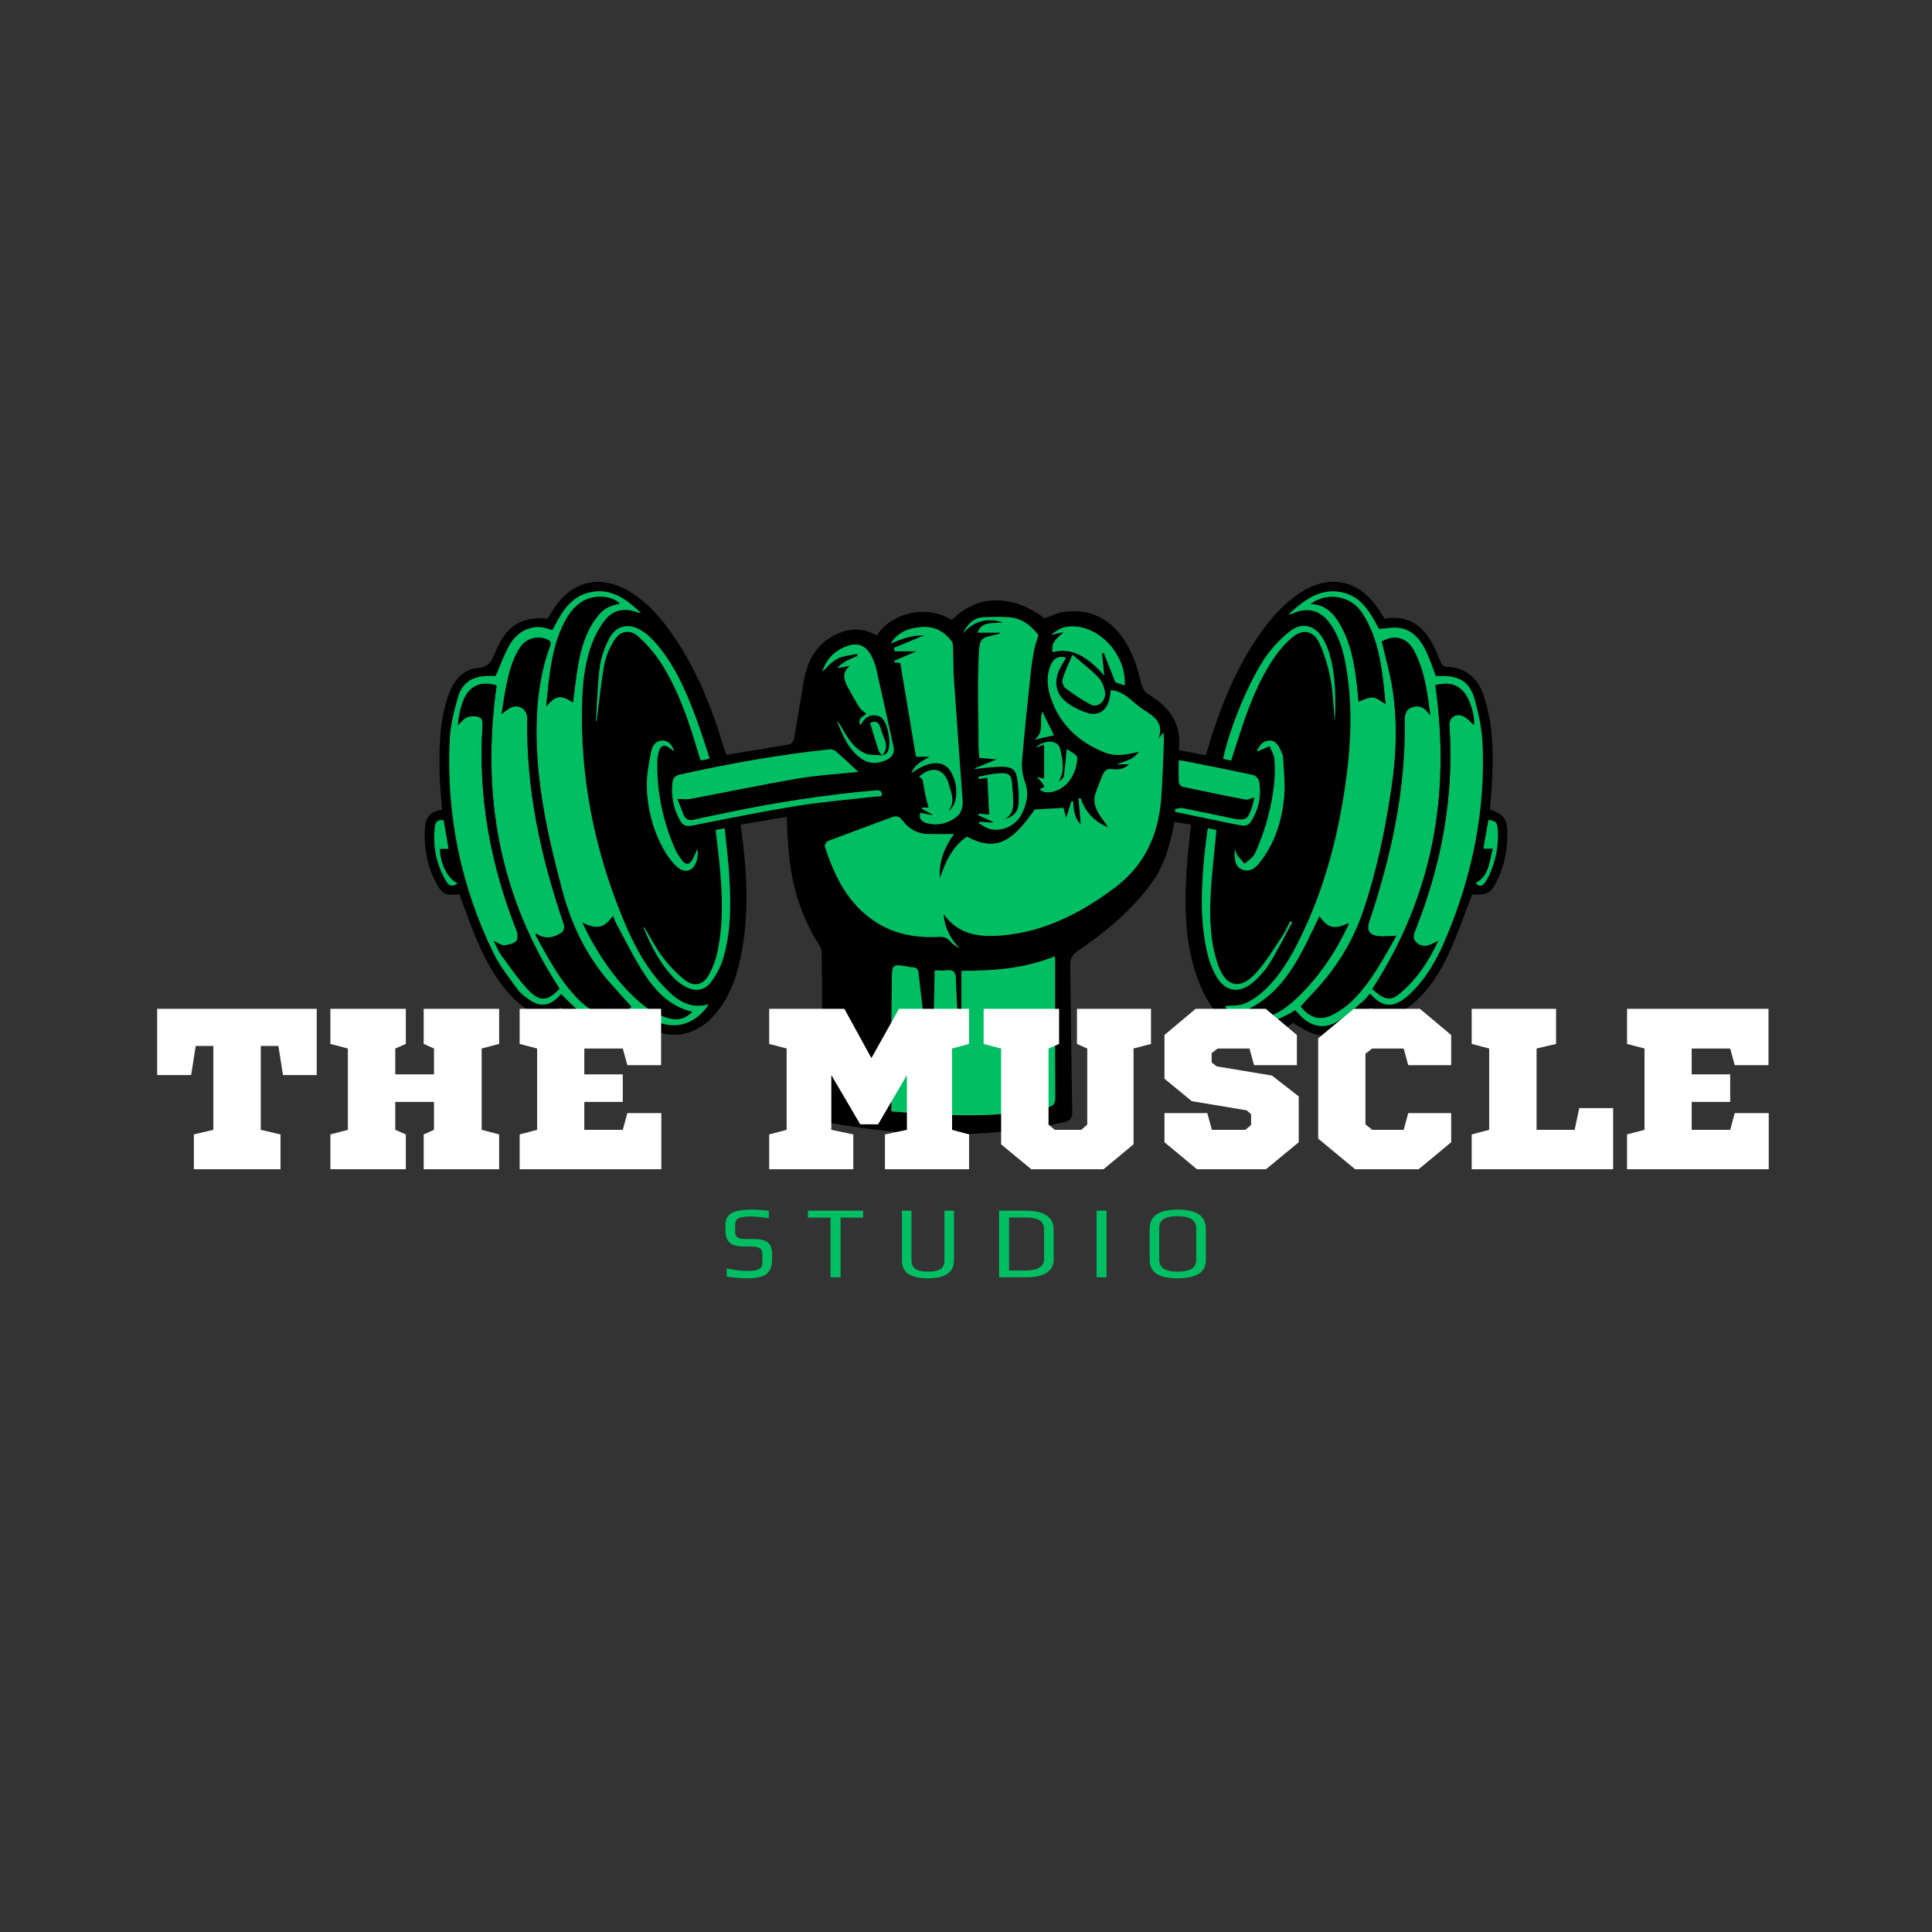 <svg xmlns="http://www.w3.org/2000/svg" xmlns:xlink="http://www.w3.org/1999/xlink" width="500" zoomAndPan="magnify" viewBox="0 0 375 375" height="500" preserveAspectRatio="xMidYMid meet" version="1.0"><rect x="0" y="0" width="375" height="375" fill="#333333" stroke="none"/><defs><g/><clipPath id="67907dfc26"><path d="M 82.219 112 L 292.969 112 L 292.969 220.723 L 82.219 220.723 Z M 82.219 112 " clip-rule="nonzero"/></clipPath></defs><g clip-path="url(#67907dfc26)"><path fill="#000000" d="M 227.77 160.516 C 227 164.254 226.012 167.887 223.742 171.082 C 219.809 176.625 214.668 180.848 209.125 184.629 C 208.078 185.344 207.707 186.082 207.727 187.309 C 207.879 196.773 207.938 206.238 208.117 215.703 C 208.145 217.09 207.727 217.57 206.391 217.859 C 191.355 221.117 176.324 220.664 161.273 217.977 C 159.988 217.746 159.68 217.258 159.68 216.016 C 159.668 205.754 159.586 195.488 159.504 185.223 C 159.5 184.68 159.391 184.051 159.105 183.605 C 155.449 177.934 153.602 171.684 153.055 165.012 C 152.879 162.91 152.805 160.801 152.68 158.551 C 149.684 159.059 146.781 159.551 143.77 160.062 C 143.84 160.656 143.891 161.129 143.957 161.602 C 144.961 169.129 145.359 176.664 144.062 184.203 C 143.328 188.465 142.133 192.586 139.438 196.07 C 136.629 199.699 133.023 201.652 128.32 200.504 C 126.766 200.121 125.32 199.289 123.73 198.621 C 121.266 201.023 118.281 201.613 115.043 200.176 C 113.691 199.578 112.473 198.633 111.277 197.738 C 110.41 197.09 109.684 196.258 108.914 195.523 C 106.129 197.285 104.219 197.301 101.609 195.426 C 100.508 194.633 99.492 193.668 98.605 192.641 C 95.824 189.43 93.883 185.703 92.277 181.801 C 91.156 179.078 90.188 176.293 89.152 173.543 C 86.543 173.93 85.836 173.602 84.578 171.234 C 83.16 168.57 82.508 165.688 82.445 162.691 C 82.395 160.168 82.363 157.547 85.809 157.199 C 85.641 154.945 85.422 152.832 85.348 150.715 C 85.277 148.547 85.266 146.375 85.375 144.211 C 85.555 140.715 86.043 137.262 87.422 133.996 C 88.426 131.621 90.164 129.914 92.707 129.68 C 94.754 129.492 95.379 128.469 96.051 126.785 C 98.156 121.508 101.094 119.668 106.301 120.043 C 106.684 119.43 107.066 118.785 107.48 118.164 C 111.117 112.668 116.523 111.43 122.191 114.816 C 125.688 116.902 128.285 119.918 130.566 123.211 C 135.102 129.75 138.059 137.02 140.332 144.594 C 140.531 145.25 140.758 145.898 140.953 146.5 C 145.176 145.816 149.238 145.184 153.289 144.461 C 153.629 144.398 154.047 143.785 154.121 143.375 C 154.801 139.598 155.375 135.801 156.047 132.023 C 156.676 128.484 158.227 125.469 161.434 123.582 C 164.285 121.902 167.246 121.68 170.199 123.34 C 172.684 119.312 179.371 117.051 184.75 120.324 C 189.719 115.352 196.535 115.266 202.734 120.027 C 203.957 119.594 205.078 118.988 206.266 118.809 C 211.254 118.055 215.211 119.82 218.055 123.992 C 219.824 126.594 220.781 129.516 221.477 132.559 C 221.656 133.344 222.129 134.316 222.77 134.691 C 226.941 137.141 229.445 140.457 228.812 145.598 C 230.625 145.938 232.305 146.258 234.039 146.586 C 234.199 146.082 234.336 145.668 234.457 145.25 C 236.516 138.316 239.113 131.613 242.957 125.445 C 245.383 121.551 248.16 117.957 251.992 115.316 C 257.93 111.23 263.832 112.426 267.727 118.473 C 268.078 119.023 268.422 119.574 268.758 120.098 C 272.742 119.371 275.598 120.977 277.609 124.176 C 278.445 125.508 279.012 127.02 279.617 128.484 C 279.863 129.086 280.109 129.375 280.816 129.414 C 284.324 129.598 286.68 131.375 287.859 134.695 C 289.914 140.5 289.891 146.5 289.562 152.527 C 289.48 154.066 289.301 155.602 289.168 157.113 C 292.012 158.148 292.562 158.898 292.578 161.992 C 292.594 164.992 291.992 167.883 290.734 170.613 C 289.453 173.391 288.773 173.777 285.742 173.602 C 285.629 173.914 285.527 174.246 285.398 174.57 C 284.078 177.941 282.895 181.375 281.398 184.668 C 279.691 188.426 277.555 191.957 274.367 194.699 C 271.453 197.211 269.355 197.406 266.066 195.582 C 258.852 201.941 256.773 202.352 251.02 198.547 C 250.645 198.773 250.27 199.008 249.883 199.223 C 244.973 201.969 239.996 201.285 236.383 196.965 C 234.773 195.039 233.492 192.703 232.598 190.348 C 229.941 183.336 229.867 175.984 230.336 168.617 C 230.512 165.801 230.879 163 231.168 160.07 C 230.125 159.887 229.098 159.711 227.949 159.512 C 227.863 160.004 227.824 160.262 227.77 160.516 Z M 171.676 143.512 C 171.352 142.742 171.113 141.938 170.852 141.145 C 170.523 140.137 169.914 139.812 168.898 140.328 C 169.441 142.121 169.961 143.914 170.539 145.688 C 170.652 146.039 170.992 146.32 171.227 146.633 C 170.129 146.52 168.93 146.645 167.953 146.238 C 165.766 145.32 164.574 143.336 163.445 141.359 C 163.164 140.863 162.863 140.379 162.445 139.969 C 163.633 142.777 164.711 145.691 167.48 147.426 C 168.98 148.367 170.617 148.195 172.18 147.441 C 173.23 146.938 173.668 146.047 173.422 144.922 C 172.301 139.789 171.148 134.66 170 129.531 C 169.914 129.145 169.75 128.773 169.613 128.402 C 168.359 125.051 166.309 124.273 163.168 125.961 C 161.414 126.902 160.078 128.633 159.629 130.352 C 160.457 129.609 161.344 128.484 162.5 127.879 C 163.633 127.285 165.043 127.219 166.328 126.922 C 166.367 127.055 166.406 127.191 166.441 127.324 C 165.738 127.633 165.012 127.902 164.332 128.262 C 163.68 128.602 163.078 129.031 162.551 129.664 C 163.363 129.52 164.18 129.371 164.996 129.227 C 163.367 130.52 163.785 131.957 164.574 133.406 C 165.289 134.723 166.016 136.039 166.828 137.305 C 167.129 137.781 167.676 138.102 168.152 138.531 C 167.738 139.066 166.324 139.309 167.012 140.754 C 167.812 139.266 168.832 138.656 170.086 138.871 C 170.344 138.914 170.609 138.984 170.84 139.102 C 172.387 139.898 173.285 144.992 172.078 146.219 C 171.855 146.445 171.484 146.527 171.18 146.672 C 172.043 145.73 172.164 144.688 171.676 143.512 Z M 219.211 148.352 C 218.18 149.258 217.078 149.465 215.953 149.285 C 214.969 149.125 214.414 149.527 214.074 150.324 C 213.555 151.543 213.062 152.773 212.637 154.023 C 212.105 155.59 212.648 156.984 213.496 158.285 C 213.957 158.984 214.461 159.656 215.125 160.598 C 212.254 159.461 210.664 157.508 209.723 154.918 C 209.598 154.945 209.469 154.969 209.344 154.992 C 209.492 156.688 209.645 158.379 209.797 160.105 C 208.629 158.855 208.348 157.273 208.309 155.598 C 208.191 155.574 208.074 155.551 207.961 155.527 C 207.648 156.523 207.336 157.52 206.934 158.797 C 206.711 157.945 206.539 157.281 206.418 156.809 C 204.652 156.91 202.863 157.012 200.832 157.125 C 196.246 163.844 192.988 165.227 187.668 162.398 C 184.82 164.367 183.48 167.344 182.414 170.516 C 182.199 167.188 183.371 164.316 185.164 161.891 C 183.43 161.891 181.656 161.949 179.891 161.875 C 177.91 161.785 176.336 160.797 175.168 159.258 C 174.59 158.5 174.035 158.289 173.16 158.617 C 169.023 160.156 164.875 161.66 160.75 163.23 C 160.434 163.352 160.016 163.992 160.098 164.25 C 161.992 170.164 164.664 175.602 170.148 179.062 C 173.824 181.387 177.957 182.074 182.238 181.84 C 183.191 181.785 183.816 182.008 184.422 182.695 C 184.906 183.246 185.531 183.672 186.219 184.066 C 184.516 182.188 183.301 180.121 183.16 177.41 C 186.051 181.512 190.227 181.93 194.492 181.562 C 202.723 180.852 209.742 177.254 216.301 172.352 C 222.164 167.969 224.805 162.125 225.363 155.117 C 225.668 151.289 225.742 147.438 225.91 143.598 C 225.926 143.215 225.855 142.828 225.805 142.184 C 225.387 142.723 225.117 143.07 224.852 143.418 C 225.977 140.406 224.07 139.051 221.93 137.742 C 221.031 137.191 220.258 136.441 219.438 135.77 C 218.34 134.867 217.195 134.074 215.613 133.961 C 215.516 134.59 215.461 135.148 215.344 135.695 C 214.852 137.926 213.168 139.066 211.027 138.379 C 209.664 137.941 208.305 137.277 207.152 136.43 C 204.949 134.812 204.465 132.418 205.629 129.938 C 205.996 129.148 206.492 128.422 206.93 127.664 C 205.477 127.191 204.414 127.785 203.816 129.422 C 203.07 131.48 203.312 133.543 203.996 135.539 C 205.758 140.691 209.438 144.043 214.379 146.035 C 216.543 146.906 218.82 146.473 221.07 145.902 C 220.25 147.086 219.391 147.516 216.711 148.348 C 217.484 148.352 218.258 148.352 219.211 148.352 Z M 113.195 196.961 C 117.098 200.078 120.133 199.801 123.578 196.051 C 124.164 196.438 124.77 196.852 125.387 197.242 C 129.82 200.051 134.059 199.473 137.074 195.648 C 137.203 195.484 137.301 195.297 137.535 194.938 C 133.863 195.945 131.395 194.133 129.172 191.855 C 125.43 188.023 122.988 183.352 120.969 178.477 C 115.312 164.816 112.48 150.602 112.996 135.789 C 113.125 132.066 113.57 128.359 114.914 124.859 C 115.523 123.277 116.367 121.711 117.41 120.379 C 118.973 118.375 121.109 117.945 123.5 118.781 C 123.777 118.875 124.055 118.957 124.379 118.934 C 121.684 116.402 118.773 114.176 114.793 114.914 C 110.781 115.652 108.961 118.902 107.285 122.23 C 107.094 122.219 106.91 122.254 106.758 122.191 C 103.492 120.883 100.438 122.414 98.801 125.379 C 97.805 127.188 97.109 129.156 96.211 131.211 C 95.863 131.211 95.301 131.207 94.738 131.211 C 91.781 131.234 89.727 132.484 88.91 135.305 C 88.133 138.004 87.43 140.809 87.297 143.598 C 86.613 158.137 89.441 172.016 95.848 185.098 C 97.059 187.57 98.844 189.773 100.469 192.023 C 101.023 192.793 101.852 193.398 102.637 193.957 C 104.785 195.488 106.43 195.344 108.344 193.543 C 108.566 193.336 108.746 193.082 108.891 192.914 C 110.426 194.367 111.719 195.777 113.195 196.961 Z M 266.129 193.027 C 268.418 195.637 270.637 195.758 273.648 192.93 C 277.008 189.777 279.121 185.77 280.855 181.594 C 285.781 169.719 288.301 157.359 287.754 144.484 C 287.633 141.559 287.02 138.605 286.238 135.773 C 285.297 132.367 283.242 131.133 279.695 131.219 C 279.344 131.227 278.992 131.219 278.68 131.219 C 278.082 129.648 277.594 128.086 276.898 126.617 C 275.832 124.355 274.375 122.348 271.715 121.906 C 270.461 121.695 269.117 121.996 267.656 122.078 C 265.891 118.758 263.977 115.18 259.395 114.816 C 255.629 114.52 252.922 116.711 250.094 119.246 C 250.504 119.172 250.621 119.172 250.719 119.133 C 253.922 117.703 256.449 118.426 258.402 121.348 C 260.008 123.75 260.773 126.473 261.266 129.27 C 262.68 137.293 262.207 145.309 260.996 153.301 C 259.496 163.223 256.891 172.836 252.469 181.891 C 250.641 185.641 248.562 189.258 245.504 192.156 C 244.371 193.23 243.012 194.191 241.586 194.793 C 240.441 195.277 239.035 195.141 237.809 195.27 C 239.652 199.656 244.977 200.07 251.422 196.055 C 251.699 196.359 251.988 196.68 252.285 196.996 C 254.281 199.152 256.816 199.84 259.355 198.395 C 261.316 197.277 262.973 195.621 264.734 194.168 C 265.168 193.809 265.48 193.309 265.84 192.883 C 265.977 192.949 266.078 192.969 266.129 193.027 Z M 203.258 214.973 C 204.504 214.699 204.824 214.188 204.816 212.938 C 204.758 204.137 204.797 195.332 204.801 186.531 C 204.801 186.277 204.762 186.023 204.73 185.617 C 198.984 187.984 193.016 188.453 186.605 188.43 C 186.605 192.891 186.605 197.277 186.605 201.66 C 186.453 201.66 186.297 201.66 186.145 201.66 C 185.926 197.758 185.648 193.855 185.52 189.945 C 185.477 188.676 185.074 188.207 183.828 188.34 C 183.094 188.418 182.344 188.355 181.43 188.355 C 181.277 195.719 181.125 203.043 180.973 210.367 C 180.91 210.371 180.852 210.379 180.789 210.383 C 180.422 207.297 180.055 204.215 179.691 201.129 C 179.223 197.09 178.754 193.051 178.301 189.008 C 178.219 188.273 178.031 187.73 177.129 187.762 C 176.785 187.777 176.438 187.637 176.086 187.582 C 173.266 187.129 173.145 187.129 173.105 190.113 C 173.012 197.453 173.039 204.797 173.016 212.137 C 173.016 213.281 173.016 214.422 173.016 215.719 C 183.285 216.539 193.301 217.16 203.258 214.973 Z M 191.656 150.965 C 191.777 153.355 191.891 155.672 192.012 158.113 C 191.199 158.043 190.602 157.988 190.004 157.938 C 189.961 158.035 189.914 158.133 189.871 158.23 C 190.812 158.652 191.75 159.074 192.688 159.496 C 192.684 159.559 192.68 159.621 192.672 159.68 C 191.832 159.625 190.992 159.566 190.152 159.508 C 190.098 159.605 190.039 159.699 189.98 159.797 C 190.727 160.184 191.434 160.746 192.227 160.922 C 194.598 161.449 197.172 160.234 198.273 158.062 C 199.289 156.059 199.789 154 198.914 151.703 C 198.445 150.461 198.262 148.996 198.371 147.668 C 198.832 142.078 199.434 136.5 200.016 130.922 C 200.184 129.34 200.414 127.766 200.707 126.203 C 200.883 125.266 201.234 124.359 201.555 123.277 C 200.105 121.391 198.223 119.879 195.52 119.785 C 194.02 119.73 192.516 119.738 191.016 119.793 C 188.973 119.867 187.789 121.156 186.926 122.922 C 189.062 120.434 191.695 119.898 194.719 120.793 C 192.812 121.082 190.555 120.477 189.762 122.793 C 191.016 122.793 192.543 122.793 194.207 122.793 C 194.008 122.949 193.949 123.031 193.875 123.047 C 190.387 123.898 190.129 123.465 189.961 127.656 C 189.734 133.301 189.918 138.965 189.938 144.621 C 189.941 145.41 190.023 146.203 190.07 147.086 C 191.223 147.188 192.336 147.285 193.484 147.391 C 191.984 147.996 190.582 148.566 189.184 149.133 C 189.223 149.168 189.266 149.203 189.305 149.238 C 191.066 149.086 192.828 148.789 194.586 148.824 C 196.637 148.863 197.254 149.496 197.504 151.504 C 197.688 152.945 197.797 154.41 197.727 155.855 C 197.641 157.625 196.699 158.586 194.848 159.031 C 196.609 158.258 196.719 156.762 196.641 155.191 C 196.594 154.309 196.551 153.426 196.473 152.547 C 196.273 150.27 196.016 149.984 193.676 150.121 C 192.414 150.191 191.164 150.543 189.91 150.77 C 189.938 150.914 189.965 151.059 189.992 151.203 C 190.5 151.133 191.004 151.059 191.656 150.965 Z M 179.383 123.332 C 177.441 124.133 175.477 124.941 173.512 125.754 C 173.562 125.973 173.613 126.191 173.668 126.41 C 175.008 126.41 176.352 126.41 177.906 126.41 C 176.324 127.086 174.973 127.664 173.621 128.238 C 173.641 128.352 173.664 128.461 173.684 128.57 C 174.035 128.605 174.387 128.637 174.75 128.672 C 175.762 134.719 176.773 140.766 177.797 146.879 C 178.629 146.879 179.367 146.879 180.473 146.879 C 178.93 147.766 177.543 148.352 176.914 150.07 C 180.168 147.66 183.012 147.504 184.383 149.512 C 186.184 152.152 186.047 156.301 183.992 157.496 C 185.516 155.734 184.633 153.934 184.148 152.18 C 183.316 149.148 180.789 148.551 178.418 150.762 C 178.645 150.969 179.008 151.137 179.07 151.379 C 179.293 152.277 179.391 153.203 179.578 154.109 C 179.758 154.965 179.996 155.805 180.234 156.754 C 179.777 156.754 179.41 156.754 179.047 156.754 C 179.016 156.84 178.984 156.922 178.953 157.008 C 179.617 157.355 180.277 157.707 180.941 158.059 C 180.926 158.113 180.914 158.168 180.898 158.223 C 180.156 158.066 179.41 157.91 178.652 157.754 C 178.219 159.203 179.316 159.688 180.324 159.879 C 182.273 160.242 184.137 159.766 185.691 158.516 C 186.695 157.711 186.91 156.516 186.82 155.262 C 186.262 147.5 185.688 139.738 185.16 131.973 C 185.02 129.898 185.047 127.816 184.973 125.738 C 184.957 125.312 184.957 124.793 184.723 124.484 C 183.301 122.613 181.422 121.547 179.016 121.703 C 176.52 121.863 174.293 122.605 172.91 124.934 C 175 123.992 177.113 123.219 179.383 123.332 Z M 162.234 145.844 C 161.926 145.574 161.379 145.418 160.965 145.461 C 151.23 146.48 141.617 148.211 132.066 150.32 C 131.047 150.543 130.621 151.02 130.523 151.961 C 130.25 154.547 130.738 156.969 131.996 159.246 C 132.516 160.191 133.164 160.457 134.27 160.242 C 141.082 158.906 147.887 157.52 154.734 156.41 C 159.664 155.613 164.66 155.219 169.625 154.648 C 170.105 154.594 170.59 154.566 171.113 154.523 C 171.266 153.547 170.836 153.34 170 153.414 C 159.895 154.289 149.895 155.863 139.98 157.977 C 138.25 158.344 136.512 158.668 134.793 159.09 C 133.758 159.344 133.055 159.074 132.656 158.105 C 132.211 157.023 131.812 155.922 131.488 155.07 C 132.469 155.07 133.293 155.199 134.07 155.051 C 141.02 153.746 147.945 152.285 154.914 151.094 C 158.613 150.461 162.387 150.262 166.125 149.867 C 166.363 149.844 166.602 149.82 166.59 149.824 C 165.188 148.527 163.742 147.152 162.234 145.844 Z M 228.824 151.863 C 228.84 152.164 229.242 152.637 229.535 152.703 C 233.598 153.574 237.664 154.414 241.746 155.188 C 242.246 155.281 242.832 154.938 243.469 154.773 C 243.336 155.348 243.238 155.992 243.039 156.609 C 242.238 159.098 241.742 159.379 239.234 158.859 C 235.988 158.184 232.75 157.492 229.496 156.855 C 229.055 156.77 228.555 156.973 228.086 157.043 C 228.094 157.223 228.105 157.402 228.117 157.582 C 230.004 157.973 231.887 158.367 233.773 158.758 C 236.238 159.27 238.699 159.82 241.18 160.254 C 241.625 160.332 242.359 160.082 242.605 159.73 C 244.312 157.309 244.855 154.57 244.391 151.672 C 244.316 151.203 243.734 150.547 243.281 150.449 C 238.703 149.457 234.105 148.562 229.512 147.648 C 229.348 147.613 229.172 147.625 228.789 147.598 C 228.789 149.051 228.746 150.461 228.824 151.863 Z M 213.895 126.852 C 214.012 126.805 214.133 126.754 214.25 126.707 C 214.973 128.547 215.695 130.387 216.504 132.445 C 216.887 132.574 217.598 132.805 218.309 133.035 C 218.68 126.707 212.633 120.672 206.871 121.699 C 205.859 121.879 204.922 122.492 204.066 123.195 C 204.883 123.02 205.703 122.844 206.52 122.664 C 204.406 124.473 204.129 124.934 204.305 126.582 C 207.223 125.816 210.332 126.547 214.32 131.102 C 214.176 129.684 214.035 128.27 213.895 126.852 Z M 234.434 160.766 C 234.203 162.594 233.934 164.363 233.766 166.141 C 233.16 172.586 232.871 179.027 234.449 185.387 C 234.793 186.781 235.344 188.176 236.047 189.43 C 237.746 192.441 240.473 192.961 243.129 190.723 C 244.391 189.66 245.555 188.363 246.426 186.965 C 248.02 184.395 249.367 181.668 250.82 179.012 C 250.688 178.938 250.559 178.867 250.426 178.797 C 249.926 179.766 249.512 180.793 248.906 181.691 C 247.254 184.137 245.746 186.73 243.77 188.887 C 240.676 192.258 237.91 191.566 236.398 187.246 C 234.887 182.918 234.762 178.391 234.969 173.883 C 235.137 170.137 235.609 166.406 235.945 162.668 C 235.988 162.191 236.043 161.715 236.105 161.129 C 235.496 160.996 235.07 160.902 234.434 160.766 Z M 138.91 161.117 C 139.172 163.391 139.469 165.613 139.68 167.844 C 140.219 173.492 140.457 179.148 139.266 184.746 C 138.941 186.277 138.379 187.812 137.625 189.184 C 136.535 191.176 134.73 191.641 132.938 190.242 C 131.293 188.961 129.828 187.367 128.562 185.699 C 127.215 183.914 126.195 181.883 125.035 179.969 C 125.012 180.008 124.926 180.094 124.941 180.137 C 126.445 183.742 128.207 187.199 131 190.008 C 131.613 190.625 132.367 191.141 133.137 191.551 C 134.906 192.484 136.723 192.285 137.926 190.711 C 138.949 189.375 139.809 187.801 140.305 186.195 C 141.914 180.961 141.863 175.547 141.555 170.152 C 141.379 167.07 140.977 164.004 140.656 160.762 C 139.945 160.91 139.48 161.004 138.91 161.117 Z M 258.074 127.02 C 257.754 125.887 257.273 124.762 256.66 123.758 C 255.211 121.395 252.727 120.742 250.531 122.422 C 248.773 123.77 247.176 125.445 245.879 127.242 C 242.566 131.812 238.621 141.43 237.414 147.277 C 237.898 147.387 238.391 147.496 238.961 147.625 C 239.754 145.176 240.492 142.785 241.305 140.418 C 242.836 135.934 244.633 131.555 247.324 127.629 C 248.309 126.188 249.496 124.816 250.832 123.703 C 252.863 122.008 254.957 122.379 256.074 124.785 C 257.102 126.992 257.812 129.41 258.27 131.809 C 258.766 134.398 258.805 137.074 259.066 139.98 C 259.277 135.477 259.266 131.195 258.074 127.02 Z M 117.27 129.066 C 117.551 127.496 118.242 125.934 119.043 124.535 C 120.242 122.453 122.168 121.988 123.941 123.578 C 125.723 125.172 127.328 127.082 128.59 129.113 C 131.852 134.371 133.773 140.223 135.531 146.117 C 135.672 146.578 135.812 147.039 135.965 147.551 C 136.312 147.516 136.613 147.504 136.91 147.453 C 137.117 147.414 137.316 147.324 137.73 147.191 C 136.789 144.383 135.953 141.598 134.922 138.891 C 132.938 133.672 130.715 128.559 126.863 124.371 C 126.156 123.598 125.328 122.883 124.434 122.344 C 121.996 120.867 119.551 121.414 118.246 123.953 C 117.355 125.688 116.664 127.641 116.41 129.566 C 115.961 133 115.906 136.488 115.688 139.957 C 115.727 139.953 115.766 139.949 115.805 139.945 C 116.273 136.316 116.629 132.664 117.27 129.066 Z M 128.672 143.754 C 127.391 143.703 126.648 144.656 126.445 145.68 C 125.992 147.953 125.512 150.281 125.555 152.578 C 125.629 156.719 126.637 160.727 128.578 164.418 C 129.266 165.727 130.148 167.004 131.191 168.043 C 132.938 169.777 134.84 169.078 135.32 166.645 C 135.438 166.062 135.469 165.461 135.344 164.812 C 135.023 165.52 134.754 166.254 134.371 166.922 C 133.859 167.809 133.137 167.965 132.473 167.117 C 131.906 166.395 131.371 165.609 131.008 164.77 C 128.676 159.438 127.496 153.855 127.566 148.027 C 127.57 147.457 127.641 146.875 127.762 146.32 C 128.152 144.551 128.871 144.312 130.336 145.43 C 130.512 145.562 130.684 145.703 130.855 145.844 C 130.496 144.762 129.93 143.805 128.672 143.754 Z M 241.246 168.824 C 242.965 169.426 244.051 168.047 244.938 166.84 C 247.602 163.219 248.848 159.02 249.25 154.625 C 249.48 152.109 249.156 149.543 249.035 147 C 249.016 146.574 248.809 146.148 248.621 145.75 C 248.168 144.777 247.688 143.754 246.406 143.754 C 245.125 143.754 244.516 144.688 243.969 145.695 C 244.094 145.734 244.176 145.793 244.223 145.773 C 244.961 145.465 245.695 145.145 246.43 144.828 C 246.758 145.664 247.305 146.48 247.375 147.336 C 247.727 151.617 246.902 155.785 245.766 159.883 C 245.297 161.574 244.594 163.203 243.961 164.848 C 243.773 165.34 243.543 165.852 243.199 166.234 C 242.723 166.77 242.117 167.191 241.566 167.66 C 241.102 167.113 240.598 166.594 240.188 166.008 C 239.945 165.664 239.855 165.219 239.695 164.82 C 239.629 166.41 239.473 168.203 241.246 168.824 Z M 206.223 131.875 C 206.078 132.359 206.426 133.289 206.852 133.605 C 208.434 134.777 210.078 135.902 211.824 136.797 C 213.098 137.449 214.711 135.992 214.477 134.332 C 214.328 133.309 213.824 132.172 213.117 131.43 C 211.699 129.945 210.035 128.703 208.172 127.098 C 207.387 128.961 206.676 130.379 206.223 131.875 Z M 202.672 144.52 C 202.672 146.75 202.672 148.883 202.672 151.141 C 202.297 151.059 201.945 150.98 201.246 150.828 C 201.695 151.281 201.965 151.508 202.176 151.785 C 202.391 152.07 202.547 152.402 202.727 152.711 C 202.43 152.879 202.133 153.043 201.797 153.23 C 202.859 154.031 204.004 153.879 205.137 153.41 C 207.848 152.293 208.934 149.559 209.113 147.148 C 209.133 146.883 208.758 146.523 208.48 146.312 C 208.004 145.945 207.461 145.66 207.047 145.402 C 206.875 147.16 206.758 148.895 206.496 150.609 C 206.43 151.051 205.914 151.426 205.453 151.711 C 206.785 149.617 206.219 147.457 205.785 145.398 C 205.426 143.676 202.871 143.43 201.039 145.117 C 201.77 144.848 202.16 144.707 202.672 144.52 Z M 287.93 164.715 C 288.531 164.715 289.082 164.715 289.781 164.715 C 289.059 167.113 289.168 169.938 286.418 171.402 C 287.117 172.078 287.559 172.137 288.105 171.426 C 288.531 170.875 288.891 170.25 289.168 169.609 C 290.316 166.938 290.891 164.145 290.711 161.234 C 290.609 159.586 290.406 159.383 288.918 159.141 C 288.59 160.988 288.277 162.758 287.93 164.715 Z M 85.383 164.746 C 85.898 164.746 86.414 164.746 87.055 164.746 C 86.719 162.797 86.418 161.023 86.105 159.227 C 85.086 159.039 84.535 159.445 84.422 160.406 C 83.957 164.262 84.703 167.871 86.711 171.203 C 87.227 172.059 87.914 172.109 88.816 171.43 C 86.891 170.652 85.387 167.562 85.383 164.746 Z M 200.754 143.57 C 202.035 143.285 203.281 143.004 204.562 142.719 C 203.867 141.305 203.109 139.754 202.297 138.105 C 201.691 140.004 202.793 142.285 200.754 143.57 Z M 200.754 143.57 " fill-opacity="1" fill-rule="nonzero"/></g><path fill="#00bf63" d="M 216.711 148.352 C 217.484 148.352 218.258 148.352 219.211 148.352 C 218.18 149.258 217.078 149.465 215.953 149.285 C 214.969 149.125 214.414 149.527 214.074 150.324 C 213.555 151.543 213.062 152.773 212.637 154.023 C 212.105 155.59 212.648 156.984 213.496 158.285 C 213.957 158.984 214.461 159.656 215.125 160.598 C 212.254 159.461 210.664 157.508 209.723 154.918 C 209.598 154.945 209.469 154.969 209.344 154.992 C 209.492 156.688 209.645 158.379 209.797 160.105 C 208.629 158.855 208.348 157.273 208.309 155.598 C 208.191 155.574 208.074 155.551 207.961 155.527 C 207.648 156.523 207.336 157.52 206.934 158.797 C 206.711 157.945 206.539 157.281 206.418 156.809 C 204.652 156.91 202.863 157.012 200.832 157.125 C 196.246 163.844 192.988 165.227 187.668 162.398 C 184.82 164.367 183.48 167.344 182.414 170.516 C 182.199 167.188 183.371 164.316 185.164 161.891 C 183.43 161.891 181.656 161.949 179.891 161.875 C 177.91 161.785 176.336 160.797 175.168 159.258 C 174.59 158.5 174.035 158.289 173.16 158.617 C 169.023 160.156 164.875 161.66 160.75 163.23 C 160.434 163.352 160.016 163.992 160.098 164.25 C 161.992 170.164 164.664 175.602 170.148 179.062 C 173.824 181.387 177.957 182.074 182.238 181.84 C 183.191 181.785 183.816 182.008 184.422 182.695 C 184.906 183.246 185.531 183.672 186.219 184.066 C 184.516 182.188 183.301 180.121 183.16 177.41 C 186.051 181.512 190.227 181.93 194.492 181.562 C 202.723 180.852 209.742 177.254 216.301 172.352 C 222.164 167.969 224.805 162.125 225.363 155.117 C 225.668 151.289 225.742 147.438 225.91 143.598 C 225.926 143.215 225.855 142.828 225.805 142.184 C 225.387 142.723 225.117 143.07 224.852 143.418 C 225.977 140.406 224.07 139.051 221.93 137.742 C 221.031 137.191 220.258 136.441 219.438 135.77 C 218.34 134.867 217.195 134.074 215.613 133.961 C 215.516 134.59 215.461 135.148 215.344 135.695 C 214.852 137.926 213.168 139.066 211.027 138.379 C 209.664 137.941 208.305 137.277 207.152 136.43 C 204.949 134.812 204.465 132.418 205.629 129.938 C 205.996 129.148 206.492 128.422 206.93 127.664 C 205.477 127.191 204.414 127.785 203.816 129.422 C 203.07 131.48 203.312 133.543 203.996 135.539 C 205.758 140.691 209.438 144.043 214.379 146.035 C 216.543 146.906 218.82 146.473 221.07 145.902 C 220.25 147.086 219.391 147.516 216.711 148.352 Z M 216.711 148.352 " fill-opacity="1" fill-rule="nonzero"/><path fill="#00bf63" d="M 108.344 193.543 C 106.43 195.344 104.785 195.488 102.637 193.957 C 101.852 193.398 101.023 192.793 100.469 192.023 C 98.844 189.773 97.059 187.57 95.848 185.098 C 89.441 172.016 86.613 158.137 87.297 143.598 C 87.43 140.809 88.133 138.004 88.91 135.305 C 89.727 132.484 91.781 131.234 94.738 131.211 C 95.301 131.203 95.863 131.211 96.211 131.211 C 97.109 129.156 97.805 127.188 98.801 125.379 C 100.438 122.414 103.492 120.883 106.762 122.191 C 106.91 122.254 107.094 122.219 107.289 122.23 C 108.961 118.902 110.781 115.652 114.793 114.914 C 118.773 114.176 121.684 116.402 124.379 118.934 C 124.055 118.957 123.777 118.875 123.5 118.781 C 121.109 117.949 118.973 118.375 117.41 120.379 C 116.367 121.715 115.523 123.277 114.914 124.859 C 113.57 128.359 113.125 132.066 112.996 135.789 C 112.48 150.605 115.312 164.816 120.969 178.477 C 122.988 183.352 125.434 188.023 129.172 191.859 C 131.395 194.137 133.863 195.945 137.535 194.938 C 137.301 195.297 137.203 195.484 137.074 195.648 C 134.059 199.473 129.82 200.051 125.387 197.242 C 124.77 196.852 124.164 196.438 123.578 196.051 C 120.133 199.801 117.098 200.082 113.195 196.961 C 111.719 195.777 110.426 194.367 108.891 192.914 C 108.746 193.082 108.566 193.336 108.344 193.543 Z M 99.43 137.23 C 100.961 136.711 102.383 137.863 102.352 139.473 C 102.09 153.18 104.965 166.332 109.371 179.215 C 109.699 180.172 109.465 180.777 108.695 181.227 C 107.176 182.113 105.621 182.301 104.047 181.184 C 104.016 181.336 103.934 181.484 103.977 181.562 C 106.379 185.945 108.723 190.398 112.281 193.977 C 113.617 195.32 115.301 196.457 117.027 197.238 C 119.055 198.152 120.953 197.324 122.539 195.375 C 121.105 193.781 119.641 192.203 118.23 190.578 C 113.762 185.434 110.898 179.445 109.156 172.914 C 106.355 162.434 103.973 151.879 104.148 140.926 C 104.234 135.633 104.902 130.438 106.762 125.449 C 107.023 124.746 106.871 124.422 106.215 124.129 C 104.293 123.273 102.086 123.902 100.871 125.785 C 99.277 128.25 98.664 131.066 98.121 133.895 C 97.82 135.453 97.605 137.027 97.359 138.578 C 98.07 138.102 98.688 137.484 99.43 137.23 Z M 97.25 185.328 C 98.918 187.605 100.516 189.961 102.426 192.02 C 104.766 194.539 106.324 194.355 108.602 191.895 C 96.844 173.824 93.41 154.117 96.395 133.051 C 93.348 132.117 91.07 133.082 89.902 136.027 C 89.309 137.523 89.023 139.137 88.871 140.789 C 89.434 140.262 89.914 139.547 90.582 139.258 C 91.234 138.973 92.125 138.941 92.824 139.125 C 93.66 139.348 93.707 140.172 93.652 140.996 C 92.773 154.742 95.23 167.93 100.281 180.695 C 100.516 181.293 100.539 182.379 100.176 182.707 C 99.613 183.219 98.641 183.441 97.832 183.473 C 97.262 183.496 96.668 183 95.828 182.617 C 96.363 183.652 96.695 184.574 97.25 185.328 Z M 124.988 188.945 C 122.992 185.891 121.402 182.566 119.648 179.352 C 119.383 178.867 119.203 178.332 118.969 177.785 C 117.223 180.176 115.984 180.484 113.047 179.102 C 113.711 180.402 114.227 181.504 114.82 182.559 C 117.289 186.938 120.18 190.996 123.98 194.34 C 125.828 195.961 127.855 197.266 130.336 197.75 C 131.918 198.059 133.176 197.547 134.383 196.395 C 129.992 195.391 127.234 192.375 124.988 188.945 Z M 111.219 136.34 C 111.543 133.934 111.789 131.539 112.199 129.176 C 112.746 126.027 113.602 122.961 115.48 120.297 C 116.891 118.297 117.957 117.625 120.312 117.164 C 118.691 115.512 115.098 115.32 112.75 116.922 C 111.828 117.551 110.988 118.426 110.383 119.367 C 108.012 123.062 107.164 127.27 106.605 131.543 C 106.379 133.285 106.234 135.039 106.012 137.125 C 107.895 134.918 108.84 134.82 111.219 136.34 Z M 111.219 136.34 " fill-opacity="1" fill-rule="nonzero"/><path fill="#00bf63" d="M 264.734 194.168 C 262.973 195.621 261.316 197.277 259.355 198.395 C 256.816 199.84 254.281 199.152 252.285 196.996 C 251.988 196.68 251.699 196.359 251.422 196.055 C 244.977 200.07 239.652 199.656 237.809 195.273 C 239.035 195.141 240.441 195.277 241.586 194.793 C 243.012 194.191 244.371 193.23 245.504 192.156 C 248.562 189.258 250.641 185.641 252.469 181.895 C 256.891 172.836 259.496 163.227 260.996 153.301 C 262.207 145.309 262.68 137.293 261.266 129.27 C 260.773 126.473 260.008 123.75 258.402 121.348 C 256.449 118.426 253.922 117.703 250.719 119.133 C 250.621 119.176 250.504 119.172 250.094 119.246 C 252.922 116.711 255.629 114.52 259.395 114.816 C 263.977 115.18 265.891 118.758 267.656 122.078 C 269.117 122 270.461 121.695 271.715 121.906 C 274.375 122.348 275.832 124.355 276.898 126.617 C 277.594 128.086 278.082 129.652 278.68 131.223 C 278.992 131.223 279.344 131.23 279.695 131.219 C 283.242 131.133 285.293 132.367 286.234 135.773 C 287.02 138.605 287.633 141.562 287.754 144.484 C 288.301 157.359 285.781 169.723 280.855 181.594 C 279.121 185.77 277.008 189.777 273.648 192.93 C 270.637 195.758 268.418 195.641 266.129 193.027 C 266.078 192.969 265.98 192.953 265.84 192.887 C 265.48 193.309 265.164 193.812 264.734 194.168 Z M 270.27 133.637 C 271.312 140.195 271.023 146.781 270.031 153.32 C 268.812 161.367 267.18 169.324 264.527 177.043 C 262.438 183.121 259.051 188.402 254.594 193.02 C 253.863 193.773 253.18 194.574 252.48 195.344 C 254.016 197.402 256.102 198.172 258.316 197.113 C 259.914 196.348 261.469 195.277 262.707 194.012 C 266.305 190.352 268.652 185.816 271.039 181.617 C 269.82 181.652 268.543 181.871 267.332 181.672 C 265.629 181.395 265.258 180.41 265.801 178.793 C 270.023 166.191 272.852 153.336 272.648 139.961 C 272.629 138.66 272.875 137.652 274.184 137.246 C 275.418 136.863 276.438 137.289 277.184 138.352 C 277.254 138.449 277.348 138.523 277.613 138.809 C 277.051 134.324 276.492 130.09 274.438 126.254 C 273.07 123.703 270.664 123.109 268.207 124.508 C 268.926 127.625 269.785 130.602 270.27 133.637 Z M 267.684 193.059 C 269.125 194.062 270.195 194.062 271.551 192.957 C 274.898 190.215 277.23 186.715 279.148 182.629 C 278.414 182.973 277.902 183.285 277.348 183.457 C 276.391 183.758 275.516 183.586 274.805 182.809 C 274.152 182.09 274.395 181.398 274.707 180.609 C 279.805 167.82 282.27 154.59 281.332 140.797 C 281.223 139.195 282.738 138.281 284.242 139.129 C 284.945 139.527 285.492 140.199 286.086 140.727 C 286.297 138.773 285.262 135.504 283.926 134.109 C 282.391 132.504 280.523 132.512 278.586 132.977 C 281.605 154.098 278.152 173.75 266.367 191.961 C 266.672 192.215 267.148 192.684 267.684 193.059 Z M 256.117 177.828 C 252.5 185.246 249.418 193.098 240.797 196.57 C 241.797 197.547 243.035 198.043 244.582 197.762 C 247.449 197.238 249.703 195.629 251.742 193.688 C 255.961 189.68 259.152 184.93 261.637 179.691 C 261.703 179.547 261.719 179.379 261.773 179.168 C 259.008 180.508 257.664 180.176 256.117 177.828 Z M 264.387 118.969 C 262.242 115.656 257.633 114.824 254.414 117.223 C 257.246 117.305 258.867 119.043 260.113 121.207 C 262.23 124.891 262.926 128.988 263.398 133.133 C 263.516 134.188 263.598 135.242 263.688 136.184 C 264.629 135.891 265.586 135.312 266.496 135.387 C 267.332 135.449 268.117 136.211 268.934 136.668 C 268.332 130.633 267.91 124.41 264.387 118.969 Z M 264.387 118.969 " fill-opacity="1" fill-rule="nonzero"/><path fill="#00bf63" d="M 173.016 215.719 C 183.285 216.539 193.301 217.16 203.258 214.973 C 204.504 214.699 204.824 214.188 204.816 212.938 C 204.758 204.137 204.797 195.332 204.801 186.531 C 204.801 186.277 204.762 186.023 204.73 185.617 C 198.984 187.984 193.016 188.453 186.605 188.43 C 186.605 192.891 186.605 197.277 186.605 201.66 C 186.453 201.66 186.297 201.66 186.145 201.66 C 185.926 197.758 185.648 193.855 185.52 189.945 C 185.477 188.676 185.074 188.207 183.828 188.34 C 183.094 188.418 182.344 188.355 181.43 188.355 C 181.277 195.719 181.125 203.043 180.973 210.367 C 180.91 210.371 180.852 210.379 180.789 210.383 C 180.422 207.297 180.055 204.215 179.691 201.129 C 179.223 197.09 178.754 193.051 178.301 189.008 C 178.219 188.273 178.031 187.73 177.129 187.762 C 176.785 187.777 176.438 187.637 176.086 187.582 C 173.266 187.129 173.145 187.129 173.105 190.113 C 173.012 197.453 173.039 204.797 173.016 212.137 C 173.016 213.281 173.016 214.426 173.016 215.719 Z M 173.016 215.719 " fill-opacity="1" fill-rule="nonzero"/><path fill="#00bf63" d="M 189.992 151.203 C 190.5 151.133 191.004 151.059 191.656 150.965 C 191.777 153.355 191.891 155.672 192.012 158.113 C 191.199 158.043 190.602 157.988 190.004 157.938 C 189.961 158.035 189.914 158.133 189.871 158.23 C 190.812 158.652 191.75 159.074 192.688 159.496 C 192.684 159.559 192.68 159.621 192.672 159.68 C 191.832 159.625 190.992 159.566 190.152 159.508 C 190.098 159.605 190.039 159.699 189.98 159.797 C 190.727 160.184 191.434 160.746 192.227 160.922 C 194.598 161.449 197.172 160.234 198.273 158.062 C 199.289 156.059 199.789 154 198.914 151.703 C 198.445 150.461 198.262 148.996 198.371 147.668 C 198.832 142.078 199.434 136.5 200.016 130.922 C 200.184 129.34 200.414 127.766 200.707 126.203 C 200.883 125.266 201.234 124.359 201.555 123.277 C 200.105 121.391 198.223 119.879 195.52 119.785 C 194.02 119.73 192.516 119.738 191.016 119.793 C 188.973 119.867 187.789 121.156 186.926 122.922 C 189.062 120.434 191.695 119.898 194.719 120.793 C 192.812 121.082 190.555 120.477 189.762 122.793 C 191.016 122.793 192.543 122.793 194.207 122.793 C 194.008 122.949 193.949 123.031 193.875 123.047 C 190.387 123.898 190.129 123.465 189.961 127.656 C 189.734 133.301 189.918 138.965 189.938 144.621 C 189.941 145.41 190.023 146.203 190.07 147.086 C 191.223 147.188 192.336 147.285 193.484 147.391 C 191.984 147.996 190.582 148.566 189.184 149.133 C 189.223 149.168 189.266 149.203 189.305 149.238 C 191.066 149.086 192.828 148.789 194.586 148.824 C 196.637 148.863 197.254 149.496 197.504 151.504 C 197.688 152.945 197.797 154.41 197.727 155.855 C 197.641 157.625 196.699 158.586 194.848 159.031 C 196.609 158.258 196.719 156.762 196.641 155.191 C 196.594 154.309 196.551 153.426 196.473 152.547 C 196.273 150.27 196.016 149.984 193.676 150.121 C 192.414 150.191 191.164 150.543 189.91 150.77 C 189.938 150.914 189.965 151.059 189.992 151.203 Z M 189.992 151.203 " fill-opacity="1" fill-rule="nonzero"/><path fill="#00bf63" d="M 172.91 124.934 C 175 123.992 177.113 123.219 179.383 123.332 C 177.441 124.133 175.477 124.941 173.512 125.754 C 173.562 125.973 173.613 126.191 173.668 126.41 C 175.008 126.41 176.352 126.41 177.906 126.41 C 176.324 127.086 174.973 127.664 173.621 128.238 C 173.641 128.352 173.664 128.461 173.684 128.57 C 174.035 128.605 174.387 128.637 174.75 128.672 C 175.762 134.719 176.773 140.766 177.797 146.879 C 178.629 146.879 179.367 146.879 180.473 146.879 C 178.93 147.766 177.543 148.352 176.914 150.07 C 180.168 147.66 183.012 147.504 184.383 149.512 C 186.184 152.152 186.047 156.301 183.992 157.496 C 185.516 155.734 184.633 153.934 184.148 152.18 C 183.316 149.148 180.789 148.551 178.418 150.762 C 178.645 150.969 179.008 151.137 179.07 151.379 C 179.293 152.277 179.391 153.203 179.582 154.109 C 179.758 154.965 179.996 155.805 180.234 156.754 C 179.777 156.754 179.41 156.754 179.047 156.754 C 179.016 156.84 178.984 156.922 178.953 157.008 C 179.617 157.355 180.281 157.707 180.941 158.059 C 180.926 158.113 180.914 158.168 180.898 158.223 C 180.156 158.066 179.41 157.91 178.656 157.754 C 178.219 159.203 179.316 159.688 180.328 159.879 C 182.273 160.242 184.137 159.766 185.691 158.516 C 186.695 157.711 186.91 156.516 186.82 155.262 C 186.262 147.5 185.688 139.738 185.16 131.973 C 185.02 129.898 185.047 127.816 184.973 125.738 C 184.957 125.312 184.957 124.793 184.723 124.484 C 183.301 122.613 181.422 121.547 179.016 121.703 C 176.52 121.863 174.289 122.605 172.91 124.934 Z M 172.91 124.934 " fill-opacity="1" fill-rule="nonzero"/><path fill="#00bf63" d="M 166.59 149.824 C 165.188 148.527 163.742 147.148 162.234 145.844 C 161.926 145.574 161.379 145.418 160.965 145.461 C 151.23 146.48 141.617 148.211 132.066 150.32 C 131.047 150.543 130.621 151.02 130.523 151.961 C 130.25 154.547 130.738 156.969 131.996 159.246 C 132.516 160.191 133.164 160.457 134.27 160.242 C 141.082 158.906 147.887 157.52 154.734 156.41 C 159.664 155.613 164.66 155.219 169.625 154.648 C 170.105 154.594 170.59 154.566 171.113 154.523 C 171.266 153.547 170.836 153.34 170 153.414 C 159.895 154.289 149.895 155.863 139.98 157.977 C 138.25 158.344 136.512 158.668 134.793 159.09 C 133.758 159.344 133.055 159.074 132.656 158.105 C 132.211 157.023 131.812 155.922 131.488 155.07 C 132.469 155.07 133.293 155.199 134.07 155.051 C 141.02 153.746 147.945 152.285 154.914 151.094 C 158.613 150.461 162.387 150.262 166.125 149.867 C 166.363 149.844 166.602 149.82 166.59 149.824 Z M 166.59 149.824 " fill-opacity="1" fill-rule="nonzero"/><path fill="#00bf63" d="M 228.789 147.602 C 228.789 149.051 228.746 150.461 228.824 151.863 C 228.84 152.164 229.242 152.637 229.535 152.703 C 233.598 153.574 237.664 154.414 241.746 155.188 C 242.246 155.281 242.832 154.938 243.469 154.773 C 243.336 155.348 243.238 155.992 243.039 156.609 C 242.238 159.098 241.742 159.379 239.234 158.859 C 235.988 158.184 232.75 157.492 229.496 156.855 C 229.055 156.77 228.555 156.973 228.086 157.043 C 228.094 157.223 228.105 157.402 228.117 157.582 C 230.004 157.973 231.887 158.367 233.773 158.758 C 236.238 159.27 238.699 159.82 241.18 160.254 C 241.625 160.332 242.359 160.082 242.605 159.73 C 244.312 157.309 244.855 154.57 244.391 151.672 C 244.316 151.203 243.734 150.547 243.281 150.449 C 238.703 149.457 234.105 148.562 229.512 147.648 C 229.348 147.613 229.172 147.625 228.789 147.602 Z M 228.789 147.602 " fill-opacity="1" fill-rule="nonzero"/><path fill="#00bf63" d="M 171.23 146.633 C 170.129 146.52 168.93 146.645 167.953 146.238 C 165.766 145.32 164.574 143.336 163.445 141.359 C 163.164 140.863 162.863 140.379 162.445 139.969 C 163.633 142.777 164.711 145.691 167.48 147.426 C 168.98 148.367 170.617 148.195 172.18 147.441 C 173.23 146.938 173.668 146.047 173.422 144.922 C 172.301 139.789 171.148 134.66 170 129.531 C 169.914 129.145 169.75 128.773 169.613 128.402 C 168.359 125.051 166.309 124.273 163.168 125.961 C 161.414 126.902 160.078 128.633 159.629 130.352 C 160.457 129.609 161.344 128.484 162.5 127.879 C 163.633 127.285 165.043 127.219 166.328 126.922 C 166.367 127.055 166.406 127.191 166.441 127.324 C 165.738 127.633 165.012 127.902 164.332 128.262 C 163.68 128.602 163.078 129.031 162.551 129.664 C 163.363 129.52 164.18 129.371 164.996 129.227 C 163.367 130.52 163.785 131.957 164.574 133.406 C 165.289 134.723 166.016 136.039 166.828 137.305 C 167.129 137.781 167.676 138.102 168.152 138.531 C 167.738 139.066 166.324 139.309 167.012 140.754 C 167.812 139.266 168.832 138.656 170.086 138.871 C 170.344 138.914 170.609 138.984 170.84 139.102 C 172.387 139.898 173.285 144.992 172.078 146.219 C 171.855 146.445 171.484 146.527 171.18 146.672 Z M 171.23 146.633 " fill-opacity="1" fill-rule="nonzero"/><path fill="#00bf63" d="M 214.32 131.102 C 214.176 129.684 214.035 128.27 213.895 126.852 C 214.012 126.805 214.133 126.754 214.25 126.707 C 214.973 128.547 215.695 130.387 216.504 132.445 C 216.887 132.574 217.598 132.805 218.309 133.035 C 218.68 126.707 212.633 120.672 206.871 121.699 C 205.859 121.879 204.922 122.492 204.066 123.195 C 204.883 123.02 205.703 122.844 206.52 122.664 C 204.406 124.473 204.129 124.934 204.305 126.582 C 207.223 125.816 210.332 126.547 214.32 131.102 Z M 214.32 131.102 " fill-opacity="1" fill-rule="nonzero"/><path fill="#00bf63" d="M 236.105 161.125 C 235.496 160.996 235.07 160.902 234.434 160.766 C 234.203 162.594 233.934 164.363 233.766 166.141 C 233.156 172.586 232.871 179.027 234.445 185.387 C 234.793 186.785 235.34 188.176 236.047 189.43 C 237.742 192.441 240.473 192.961 243.129 190.727 C 244.391 189.66 245.555 188.363 246.426 186.965 C 248.02 184.395 249.367 181.672 250.82 179.012 C 250.688 178.941 250.559 178.867 250.426 178.797 C 249.926 179.766 249.512 180.793 248.906 181.691 C 247.254 184.137 245.746 186.73 243.766 188.887 C 240.676 192.258 237.91 191.566 236.398 187.246 C 234.887 182.918 234.762 178.391 234.969 173.883 C 235.137 170.137 235.609 166.406 235.945 162.668 C 235.988 162.191 236.043 161.715 236.105 161.125 Z M 236.105 161.125 " fill-opacity="1" fill-rule="nonzero"/><path fill="#00bf63" d="M 140.656 160.762 C 139.945 160.91 139.48 161.004 138.91 161.117 C 139.172 163.391 139.469 165.613 139.68 167.844 C 140.219 173.492 140.457 179.148 139.266 184.746 C 138.941 186.277 138.379 187.812 137.625 189.184 C 136.535 191.176 134.73 191.641 132.938 190.242 C 131.293 188.961 129.828 187.367 128.562 185.699 C 127.215 183.914 126.195 181.883 125.035 179.969 C 125.012 180.008 124.926 180.094 124.941 180.137 C 126.445 183.742 128.207 187.199 131 190.008 C 131.613 190.625 132.367 191.141 133.137 191.551 C 134.906 192.484 136.723 192.285 137.926 190.711 C 138.949 189.375 139.809 187.801 140.305 186.195 C 141.914 180.961 141.863 175.547 141.555 170.152 C 141.379 167.07 140.977 164.004 140.656 160.762 Z M 140.656 160.762 " fill-opacity="1" fill-rule="nonzero"/><path fill="#00bf63" d="M 259.066 139.98 C 259.277 135.477 259.266 131.195 258.074 127.02 C 257.754 125.887 257.273 124.762 256.66 123.758 C 255.211 121.395 252.727 120.742 250.531 122.422 C 248.773 123.77 247.176 125.445 245.879 127.242 C 242.566 131.812 238.621 141.43 237.414 147.277 C 237.898 147.387 238.391 147.496 238.961 147.625 C 239.754 145.176 240.492 142.785 241.305 140.418 C 242.836 135.934 244.633 131.555 247.324 127.629 C 248.309 126.188 249.496 124.816 250.832 123.703 C 252.863 122.008 254.957 122.379 256.074 124.785 C 257.102 126.992 257.812 129.41 258.27 131.809 C 258.766 134.398 258.805 137.074 259.066 139.98 Z M 259.066 139.98 " fill-opacity="1" fill-rule="nonzero"/><path fill="#00bf63" d="M 115.805 139.945 C 116.273 136.316 116.629 132.664 117.27 129.066 C 117.551 127.496 118.242 125.934 119.043 124.535 C 120.242 122.453 122.168 121.988 123.941 123.578 C 125.723 125.172 127.328 127.082 128.59 129.113 C 131.852 134.371 133.773 140.223 135.531 146.117 C 135.672 146.578 135.812 147.039 135.965 147.551 C 136.312 147.516 136.613 147.504 136.91 147.453 C 137.117 147.414 137.316 147.324 137.73 147.191 C 136.789 144.383 135.953 141.598 134.922 138.891 C 132.938 133.672 130.715 128.559 126.863 124.371 C 126.156 123.598 125.328 122.883 124.434 122.344 C 121.996 120.867 119.551 121.414 118.246 123.953 C 117.355 125.688 116.664 127.641 116.41 129.566 C 115.961 133 115.906 136.488 115.688 139.957 C 115.727 139.953 115.766 139.949 115.805 139.945 Z M 115.805 139.945 " fill-opacity="1" fill-rule="nonzero"/><path fill="#00bf63" d="M 130.855 145.844 C 130.496 144.762 129.93 143.805 128.672 143.754 C 127.391 143.703 126.648 144.656 126.445 145.68 C 125.992 147.953 125.516 150.281 125.555 152.578 C 125.629 156.719 126.637 160.727 128.578 164.418 C 129.266 165.727 130.148 167.004 131.195 168.043 C 132.941 169.777 134.84 169.078 135.32 166.645 C 135.438 166.062 135.469 165.461 135.344 164.812 C 135.023 165.52 134.754 166.254 134.371 166.922 C 133.863 167.809 133.137 167.965 132.473 167.117 C 131.906 166.395 131.371 165.609 131.008 164.77 C 128.676 159.438 127.496 153.855 127.566 148.027 C 127.57 147.457 127.641 146.875 127.762 146.32 C 128.152 144.551 128.875 144.312 130.336 145.43 C 130.512 145.562 130.684 145.703 130.855 145.844 Z M 130.855 145.844 " fill-opacity="1" fill-rule="nonzero"/><path fill="#00bf63" d="M 239.695 164.82 C 239.629 166.41 239.473 168.203 241.246 168.824 C 242.965 169.426 244.051 168.047 244.938 166.84 C 247.602 163.219 248.848 159.02 249.25 154.625 C 249.48 152.109 249.156 149.543 249.035 147 C 249.016 146.574 248.809 146.148 248.621 145.75 C 248.168 144.777 247.688 143.754 246.406 143.754 C 245.125 143.754 244.516 144.688 243.969 145.695 C 244.094 145.734 244.176 145.793 244.223 145.773 C 244.961 145.465 245.695 145.145 246.43 144.828 C 246.758 145.664 247.305 146.48 247.375 147.336 C 247.727 151.617 246.902 155.785 245.766 159.883 C 245.297 161.574 244.594 163.203 243.961 164.848 C 243.773 165.34 243.543 165.852 243.199 166.234 C 242.723 166.77 242.117 167.191 241.566 167.66 C 241.102 167.113 240.598 166.594 240.188 166.008 C 239.945 165.664 239.855 165.219 239.695 164.82 Z M 239.695 164.82 " fill-opacity="1" fill-rule="nonzero"/><path fill="#00bf63" d="M 208.172 127.098 C 207.387 128.961 206.676 130.379 206.223 131.875 C 206.078 132.359 206.426 133.289 206.852 133.605 C 208.434 134.777 210.078 135.902 211.824 136.797 C 213.098 137.449 214.711 135.992 214.477 134.332 C 214.328 133.309 213.824 132.172 213.117 131.43 C 211.699 129.945 210.035 128.699 208.172 127.098 Z M 208.172 127.098 " fill-opacity="1" fill-rule="nonzero"/><path fill="#00bf63" d="M 201.039 145.113 C 201.77 144.848 202.16 144.707 202.672 144.52 C 202.672 146.75 202.672 148.883 202.672 151.141 C 202.297 151.055 201.945 150.98 201.25 150.828 C 201.695 151.281 201.965 151.508 202.176 151.781 C 202.391 152.066 202.547 152.398 202.727 152.711 C 202.43 152.875 202.133 153.043 201.797 153.23 C 202.859 154.031 204.004 153.879 205.137 153.41 C 207.848 152.293 208.934 149.559 209.113 147.148 C 209.133 146.883 208.758 146.523 208.48 146.312 C 208.004 145.945 207.465 145.66 207.047 145.402 C 206.875 147.16 206.758 148.895 206.496 150.609 C 206.43 151.051 205.918 151.426 205.453 151.711 C 206.785 149.617 206.219 147.457 205.785 145.398 C 205.426 143.676 202.871 143.43 201.039 145.113 Z M 201.039 145.113 " fill-opacity="1" fill-rule="nonzero"/><path fill="#00bf63" d="M 288.918 159.141 C 288.59 160.988 288.277 162.758 287.93 164.715 C 288.531 164.715 289.082 164.715 289.781 164.715 C 289.059 167.113 289.168 169.938 286.418 171.402 C 287.117 172.078 287.559 172.137 288.105 171.426 C 288.531 170.875 288.891 170.25 289.168 169.609 C 290.316 166.938 290.891 164.145 290.711 161.234 C 290.609 159.586 290.406 159.383 288.918 159.141 Z M 288.918 159.141 " fill-opacity="1" fill-rule="nonzero"/><path fill="#00bf63" d="M 88.816 171.43 C 86.891 170.652 85.387 167.562 85.383 164.746 C 85.898 164.746 86.414 164.746 87.055 164.746 C 86.719 162.797 86.418 161.023 86.105 159.227 C 85.086 159.039 84.535 159.445 84.422 160.406 C 83.957 164.262 84.703 167.871 86.711 171.203 C 87.227 172.059 87.914 172.109 88.816 171.43 Z M 88.816 171.43 " fill-opacity="1" fill-rule="nonzero"/><path fill="#00bf63" d="M 171.18 146.672 C 172.043 145.73 172.164 144.688 171.676 143.512 C 171.352 142.742 171.113 141.938 170.852 141.145 C 170.523 140.137 169.914 139.812 168.898 140.328 C 169.441 142.121 169.961 143.914 170.539 145.688 C 170.652 146.039 170.992 146.32 171.23 146.633 C 171.23 146.633 171.18 146.672 171.18 146.672 Z M 171.18 146.672 " fill-opacity="1" fill-rule="nonzero"/><path fill="#00bf63" d="M 202.297 138.105 C 201.691 140.004 202.793 142.285 200.754 143.57 C 202.035 143.285 203.281 143.004 204.562 142.719 C 203.867 141.305 203.109 139.754 202.297 138.105 Z M 202.297 138.105 " fill-opacity="1" fill-rule="nonzero"/><path fill="#000000" d="M 97.359 138.578 C 98.07 138.102 98.688 137.484 99.43 137.23 C 100.961 136.711 102.383 137.863 102.352 139.473 C 102.09 153.18 104.965 166.332 109.371 179.215 C 109.699 180.172 109.465 180.777 108.695 181.227 C 107.176 182.113 105.621 182.301 104.047 181.184 C 104.016 181.336 103.934 181.484 103.977 181.562 C 106.379 185.945 108.723 190.398 112.281 193.977 C 113.617 195.32 115.301 196.457 117.027 197.238 C 119.055 198.152 120.953 197.324 122.539 195.375 C 121.105 193.781 119.641 192.203 118.23 190.578 C 113.762 185.434 110.898 179.445 109.156 172.914 C 106.355 162.434 103.973 151.879 104.148 140.926 C 104.234 135.633 104.902 130.438 106.762 125.449 C 107.023 124.746 106.871 124.422 106.215 124.129 C 104.293 123.273 102.086 123.902 100.871 125.785 C 99.277 128.25 98.664 131.066 98.121 133.895 C 97.82 135.453 97.609 137.027 97.359 138.578 Z M 97.359 138.578 " fill-opacity="1" fill-rule="nonzero"/><path fill="#000000" d="M 95.828 182.617 C 96.363 183.652 96.695 184.574 97.25 185.328 C 98.918 187.605 100.516 189.961 102.426 192.02 C 104.766 194.539 106.324 194.355 108.602 191.895 C 96.844 173.824 93.41 154.117 96.395 133.051 C 93.348 132.117 91.07 133.082 89.902 136.027 C 89.309 137.523 89.023 139.137 88.871 140.789 C 89.434 140.262 89.914 139.547 90.582 139.258 C 91.234 138.973 92.125 138.941 92.824 139.125 C 93.66 139.348 93.707 140.172 93.652 140.996 C 92.773 154.742 95.23 167.93 100.281 180.695 C 100.516 181.293 100.539 182.379 100.176 182.707 C 99.613 183.219 98.641 183.441 97.832 183.473 C 97.262 183.496 96.668 183 95.828 182.617 Z M 95.828 182.617 " fill-opacity="1" fill-rule="nonzero"/><path fill="#000000" d="M 134.383 196.395 C 129.992 195.391 127.234 192.375 124.988 188.945 C 122.992 185.891 121.402 182.566 119.648 179.352 C 119.383 178.867 119.203 178.332 118.969 177.785 C 117.223 180.176 115.984 180.484 113.047 179.102 C 113.711 180.402 114.227 181.504 114.82 182.559 C 117.289 186.938 120.18 190.996 123.98 194.34 C 125.828 195.961 127.855 197.266 130.336 197.75 C 131.918 198.059 133.176 197.547 134.383 196.395 Z M 134.383 196.395 " fill-opacity="1" fill-rule="nonzero"/><path fill="#000000" d="M 106.016 137.125 C 107.895 134.918 108.84 134.82 111.219 136.34 C 111.543 133.934 111.789 131.539 112.199 129.176 C 112.746 126.027 113.602 122.961 115.48 120.297 C 116.891 118.297 117.957 117.625 120.312 117.164 C 118.691 115.512 115.098 115.32 112.75 116.922 C 111.828 117.551 110.988 118.426 110.383 119.367 C 108.012 123.062 107.164 127.27 106.605 131.543 C 106.379 133.285 106.234 135.039 106.016 137.125 Z M 106.016 137.125 " fill-opacity="1" fill-rule="nonzero"/><path fill="#000000" d="M 268.207 124.508 C 268.926 127.625 269.785 130.602 270.27 133.637 C 271.312 140.195 271.023 146.781 270.031 153.32 C 268.812 161.367 267.18 169.324 264.527 177.043 C 262.438 183.121 259.051 188.402 254.594 193.02 C 253.863 193.773 253.18 194.574 252.48 195.344 C 254.016 197.402 256.102 198.172 258.316 197.113 C 259.914 196.348 261.469 195.277 262.707 194.012 C 266.305 190.352 268.652 185.816 271.039 181.617 C 269.82 181.652 268.543 181.871 267.332 181.672 C 265.629 181.395 265.258 180.41 265.801 178.793 C 270.023 166.191 272.852 153.336 272.648 139.961 C 272.629 138.66 272.875 137.652 274.184 137.246 C 275.418 136.863 276.438 137.289 277.184 138.352 C 277.254 138.449 277.348 138.523 277.613 138.809 C 277.051 134.324 276.492 130.09 274.438 126.254 C 273.074 123.703 270.668 123.109 268.207 124.508 Z M 268.207 124.508 " fill-opacity="1" fill-rule="nonzero"/><path fill="#000000" d="M 266.367 191.961 C 266.672 192.215 267.148 192.684 267.684 193.059 C 269.125 194.062 270.195 194.062 271.551 192.957 C 274.898 190.215 277.23 186.715 279.148 182.629 C 278.414 182.973 277.902 183.285 277.348 183.457 C 276.391 183.758 275.516 183.586 274.805 182.809 C 274.152 182.09 274.395 181.398 274.707 180.609 C 279.805 167.82 282.27 154.59 281.332 140.797 C 281.223 139.195 282.738 138.281 284.242 139.129 C 284.945 139.527 285.492 140.199 286.086 140.727 C 286.297 138.773 285.262 135.504 283.926 134.109 C 282.391 132.504 280.523 132.512 278.586 132.977 C 281.605 154.098 278.152 173.75 266.367 191.961 Z M 266.367 191.961 " fill-opacity="1" fill-rule="nonzero"/><path fill="#000000" d="M 261.773 179.168 C 259.008 180.508 257.664 180.176 256.117 177.828 C 252.5 185.246 249.418 193.098 240.797 196.57 C 241.797 197.547 243.035 198.043 244.582 197.762 C 247.449 197.238 249.703 195.629 251.742 193.688 C 255.961 189.68 259.152 184.93 261.637 179.691 C 261.707 179.547 261.719 179.379 261.773 179.168 Z M 261.773 179.168 " fill-opacity="1" fill-rule="nonzero"/><path fill="#000000" d="M 268.934 136.664 C 268.332 130.633 267.91 124.41 264.387 118.969 C 262.242 115.656 257.633 114.824 254.414 117.223 C 257.246 117.305 258.867 119.043 260.113 121.207 C 262.23 124.891 262.926 128.988 263.398 133.133 C 263.516 134.188 263.598 135.242 263.688 136.184 C 264.629 135.891 265.586 135.312 266.496 135.383 C 267.336 135.449 268.121 136.207 268.934 136.664 Z M 268.934 136.664 " fill-opacity="1" fill-rule="nonzero"/><g fill="#ffffff" fill-opacity="1"><g transform="translate(29.756, 226.954)"><g><path d="M 31.719 -18.281 L 31.719 -31.141 L 0.75 -31.141 L 0.75 -18.281 L 7.344 -18.281 L 8.234 -23.938 L 11.656 -23.938 L 11.656 -7.656 L 7.875 -6.766 L 7.875 0 L 24.688 0 L 24.688 -6.766 L 20.859 -7.656 L 20.859 -23.938 L 24.281 -23.938 L 25.172 -18.281 Z M 31.719 -18.281 "/></g></g></g><g fill="#ffffff" fill-opacity="1"><g transform="translate(62.177, 226.954)"><g><path d="M 34.703 -24.328 L 34.703 -31.141 L 20.062 -31.141 L 20.062 -24.328 L 22.062 -23.438 L 22.062 -18.422 L 14.547 -18.422 L 14.547 -23.438 L 16.594 -24.328 L 16.594 -31.141 L 1.953 -31.141 L 1.953 -24.328 L 5.344 -23.438 L 5.344 -7.656 L 1.953 -6.766 L 1.953 0 L 16.594 0 L 16.594 -6.766 L 14.547 -7.656 L 14.547 -13.078 L 22.062 -13.078 L 22.062 -7.656 L 20.062 -6.766 L 20.062 0 L 34.703 0 L 34.703 -6.766 L 31.312 -7.656 L 31.312 -23.438 Z M 34.703 -24.328 "/></g></g></g><g fill="#ffffff" fill-opacity="1"><g transform="translate(98.913, 226.954)"><g><path d="M 29.406 -20.203 L 29.406 -31.141 L 1.953 -31.141 L 1.953 -24.328 L 5.344 -23.438 L 5.344 -7.656 L 1.953 -6.766 L 1.953 0 L 29.453 0 L 29.453 -10.906 L 22.859 -10.906 L 21.969 -7.656 L 14.5 -7.656 L 14.5 -13.078 L 21.969 -13.078 L 21.969 -18.422 L 14.5 -18.422 L 14.5 -23.438 L 21.969 -23.438 L 22.859 -20.203 Z M 29.406 -20.203 "/></g></g></g><g fill="#ffffff" fill-opacity="1"><g transform="translate(130.267, 226.954)"><g/></g></g><g fill="#ffffff" fill-opacity="1"><g transform="translate(147.345, 226.954)"><g><path d="M 40.75 -24.328 L 40.75 -31.141 L 27.141 -31.141 L 21.797 -21.578 L 16.547 -31.141 L 1.953 -31.141 L 1.953 -24.328 L 5.344 -23.438 L 5.344 -7.656 L 1.953 -6.766 L 1.953 0 L 18.281 0 L 18.281 -6.766 L 14.016 -7.656 L 14.016 -18.281 L 19.625 -8.719 L 23.094 -8.719 L 28.688 -18.281 L 28.688 -7.656 L 24.422 -6.766 L 24.422 0 L 40.75 0 L 40.75 -6.766 L 37.453 -7.656 L 37.453 -23.438 Z M 40.75 -24.328 "/></g></g></g><g fill="#ffffff" fill-opacity="1"><g transform="translate(190.129, 226.954)"><g><path d="M 33.281 -24.328 L 33.281 -31.141 L 18.906 -31.141 L 18.906 -24.328 L 20.906 -23.438 L 20.906 -8.672 L 19.75 -7.656 L 14.594 -7.656 L 13.391 -8.672 L 13.391 -23.438 L 15.438 -24.328 L 15.438 -31.141 L 0.797 -31.141 L 0.797 -24.328 L 4.188 -23.438 L 4.188 -4.844 L 10.047 0 L 24.062 0 L 29.891 -4.844 L 29.891 -23.438 Z M 33.281 -24.328 "/></g></g></g><g fill="#ffffff" fill-opacity="1"><g transform="translate(224.241, 226.954)"><g><path d="M 27.484 -26.062 L 21.438 -31.141 L 7.828 -31.141 L 1.781 -26.062 L 1.781 -17.578 L 7.078 -13.219 L 17.75 -11.438 L 18.594 -10.672 L 18.594 -8.578 L 17.484 -7.656 L 10.984 -7.656 L 10.094 -10.906 L 1.781 -10.906 L 1.781 -5.25 L 8.094 0 L 21.484 0 L 27.844 -5.25 L 27.844 -14.141 L 22.641 -18.188 L 11.922 -19.969 L 10.938 -20.734 L 10.938 -22.547 L 12.094 -23.438 L 18.281 -23.438 L 19.172 -20.203 L 27.484 -20.203 Z M 27.484 -26.062 "/></g></g></g><g fill="#ffffff" fill-opacity="1"><g transform="translate(253.905, 226.954)"><g><path d="M 27.766 -26.062 L 21.703 -31.141 L 8.859 -31.141 L 1.953 -25.406 L 1.953 -5.953 L 9.125 0 L 21.438 0 C 22.477 -0.863 23.531 -1.734 24.594 -2.609 C 25.664 -3.484 26.723 -4.363 27.766 -5.25 L 27.766 -10.906 L 19.438 -10.906 L 18.547 -7.656 L 12.453 -7.656 L 11.125 -8.719 L 11.125 -22.422 L 12.406 -23.438 L 18.547 -23.438 L 19.438 -20.203 L 27.766 -20.203 Z M 27.766 -26.062 "/></g></g></g><g fill="#ffffff" fill-opacity="1"><g transform="translate(283.703, 226.954)"><g><path d="M 18.328 -24.328 L 18.328 -31.141 L 1.953 -31.141 L 1.953 -24.328 L 5.344 -23.438 L 5.344 -7.656 L 1.953 -6.766 L 1.953 0 L 29.406 0 L 29.406 -11.875 L 22.828 -11.875 L 21.938 -7.656 L 14.547 -7.656 L 14.547 -23.438 Z M 18.328 -24.328 "/></g></g></g><g fill="#ffffff" fill-opacity="1"><g transform="translate(313.856, 226.954)"><g><path d="M 29.406 -20.203 L 29.406 -31.141 L 1.953 -31.141 L 1.953 -24.328 L 5.344 -23.438 L 5.344 -7.656 L 1.953 -6.766 L 1.953 0 L 29.453 0 L 29.453 -10.906 L 22.859 -10.906 L 21.969 -7.656 L 14.5 -7.656 L 14.5 -13.078 L 21.969 -13.078 L 21.969 -18.422 L 14.5 -18.422 L 14.5 -23.438 L 21.969 -23.438 L 22.859 -20.203 Z M 29.406 -20.203 "/></g></g></g><g fill="#00bf63" fill-opacity="1"><g transform="translate(139.615, 247.923)"><g><path d="M 5.406 0.203 C 4.301 0.203 2.984 0.094 1.453 -0.125 L 1.453 -1.734 C 2.992 -1.398 4.348 -1.234 5.516 -1.234 C 6.504 -1.234 7.223 -1.344 7.672 -1.562 C 8.129 -1.781 8.359 -2.191 8.359 -2.797 L 8.359 -4.469 C 8.359 -5.02 8.195 -5.41 7.875 -5.641 C 7.551 -5.867 6.992 -5.984 6.203 -5.984 L 4.688 -5.984 C 3.426 -5.984 2.531 -6.234 2 -6.734 C 1.469 -7.242 1.203 -8.031 1.203 -9.094 L 1.203 -10.125 C 1.203 -10.832 1.359 -11.406 1.672 -11.844 C 1.984 -12.281 2.504 -12.602 3.234 -12.812 C 3.973 -13.031 4.988 -13.141 6.281 -13.141 C 7.145 -13.141 8.254 -13.066 9.609 -12.922 L 9.609 -11.469 C 8.098 -11.688 6.941 -11.797 6.141 -11.797 C 4.898 -11.797 4.082 -11.676 3.688 -11.438 C 3.281 -11.188 3.078 -10.77 3.078 -10.188 L 3.078 -8.719 C 3.078 -8.258 3.238 -7.926 3.562 -7.719 C 3.883 -7.52 4.445 -7.422 5.25 -7.422 L 6.797 -7.422 C 7.691 -7.422 8.383 -7.312 8.875 -7.094 C 9.375 -6.883 9.727 -6.562 9.938 -6.125 C 10.145 -5.695 10.25 -5.117 10.25 -4.391 L 10.25 -3.453 C 10.25 -2.535 10.078 -1.812 9.734 -1.281 C 9.398 -0.75 8.879 -0.367 8.172 -0.141 C 7.473 0.086 6.551 0.203 5.406 0.203 Z M 5.406 0.203 "/></g></g></g><g fill="#00bf63" fill-opacity="1"><g transform="translate(156.343, 247.923)"><g><path d="M 4.859 -11.578 L 0.484 -11.578 L 0.484 -12.938 L 11.188 -12.938 L 11.188 -11.578 L 6.812 -11.578 L 6.812 0 L 4.859 0 Z M 4.859 -11.578 "/></g></g></g><g fill="#00bf63" fill-opacity="1"><g transform="translate(173.39, 247.923)"><g><path d="M 6.719 0.203 C 6.008 0.203 5.395 0.156 4.875 0.062 C 4.352 -0.031 3.836 -0.191 3.328 -0.422 C 2.797 -0.66 2.383 -1.023 2.094 -1.516 C 1.812 -2.004 1.672 -2.602 1.672 -3.312 L 1.672 -12.938 L 3.531 -12.938 L 3.531 -3.328 C 3.531 -2.516 3.801 -1.938 4.344 -1.594 C 4.883 -1.258 5.691 -1.094 6.766 -1.094 C 7.828 -1.094 8.617 -1.258 9.141 -1.594 C 9.66 -1.938 9.922 -2.516 9.922 -3.328 L 9.922 -12.938 L 11.781 -12.938 L 11.781 -3.312 C 11.781 -0.969 10.094 0.203 6.719 0.203 Z M 6.719 0.203 "/></g></g></g><g fill="#00bf63" fill-opacity="1"><g transform="translate(192.251, 247.923)"><g><path d="M 1.672 -12.938 L 6.812 -12.938 C 10.445 -12.938 12.266 -11.703 12.266 -9.234 L 12.266 -3.516 C 12.266 -1.172 10.457 0 6.844 0 L 1.672 0 Z M 6.703 -1.312 C 9.172 -1.312 10.406 -2.055 10.406 -3.547 L 10.406 -9.25 C 10.406 -9.727 10.305 -10.133 10.109 -10.469 C 9.91 -10.801 9.629 -11.047 9.266 -11.203 C 8.91 -11.348 8.539 -11.453 8.156 -11.516 C 7.77 -11.578 7.316 -11.609 6.797 -11.609 L 3.609 -11.609 L 3.609 -1.312 Z M 6.703 -1.312 "/></g></g></g><g fill="#00bf63" fill-opacity="1"><g transform="translate(211.171, 247.923)"><g><path d="M 1.672 -12.938 L 3.609 -12.938 L 3.609 0 L 1.672 0 Z M 1.672 -12.938 "/></g></g></g><g fill="#00bf63" fill-opacity="1"><g transform="translate(221.839, 247.923)"><g><path d="M 6.734 0.203 C 3.117 0.203 1.312 -0.969 1.312 -3.312 L 1.312 -9.438 C 1.312 -11.906 3.117 -13.141 6.734 -13.141 C 10.391 -13.141 12.219 -11.91 12.219 -9.453 L 12.219 -3.312 C 12.219 -2.062 11.711 -1.16 10.703 -0.609 C 9.691 -0.066 8.367 0.203 6.734 0.203 Z M 6.781 -1.094 C 9.156 -1.094 10.344 -1.836 10.344 -3.328 L 10.344 -9.484 C 10.344 -11.078 9.148 -11.875 6.766 -11.875 C 5.609 -11.875 4.719 -11.695 4.094 -11.344 C 3.477 -10.988 3.172 -10.367 3.172 -9.484 L 3.172 -3.328 C 3.172 -1.836 4.375 -1.094 6.781 -1.094 Z M 6.781 -1.094 "/></g></g></g></svg>